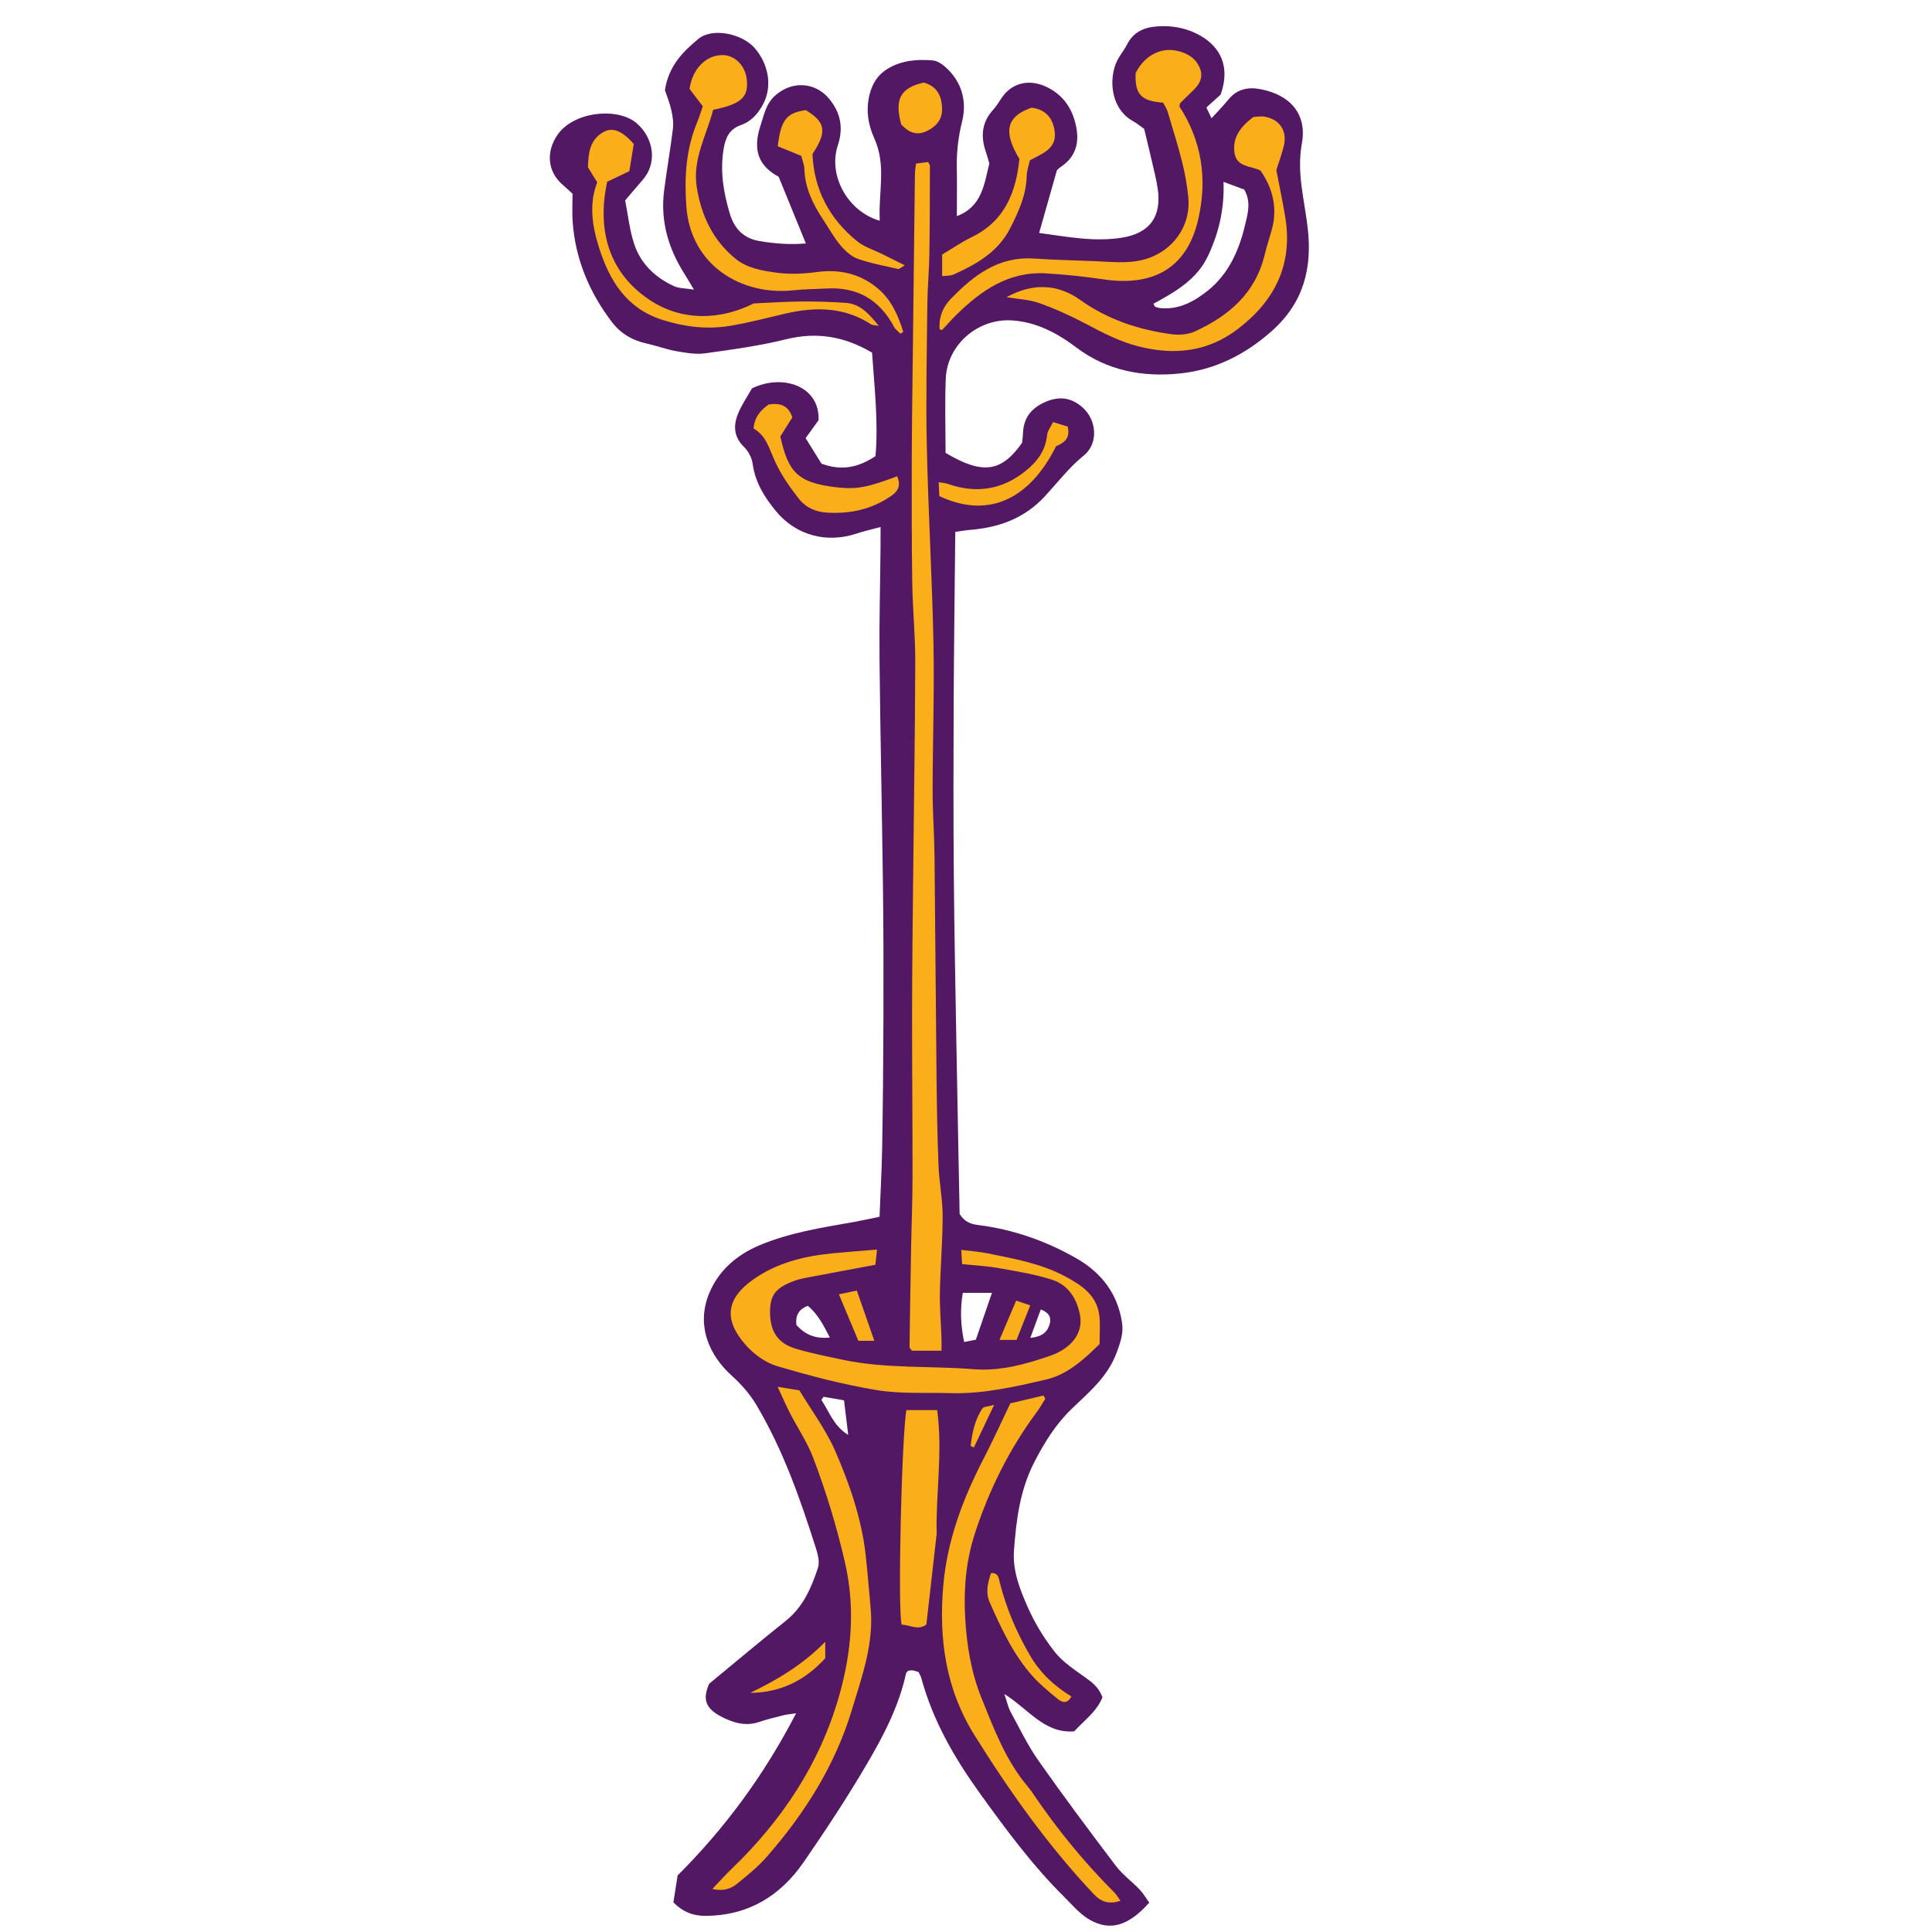 <svg version="1.1" id="svg" xmlns="http://www.w3.org/2000/svg" xmlns:xlink="http://www.w3.org/1999/xlink" x="0px" y="0px"
	 width="200px" height="200px" viewBox="0 0 200 200" enable-background="new 0 0 200 200" xml:space="preserve">
<path class="stroke" fill="#531863"  fill-rule="evenodd" clip-rule="evenodd" d="M91.05,125.96c0.096-2.471,0.232-4.852,0.272-7.234
	c0.076-4.447,0.119-8.896,0.132-13.344c0.014-4.509,0.008-9.019-0.049-13.527c-0.098-7.849-0.276-15.696-0.355-23.545
	c-0.04-3.892,0.066-7.785,0.104-11.678c0.006-0.595,0.001-1.189,0.001-2.076c-1.009,0.273-1.744,0.433-2.452,0.67
	c-3.136,1.049-6.306,0.205-8.394-2.334c-1.175-1.429-2.137-2.968-2.395-4.884c-0.083-0.61-0.438-1.292-0.88-1.723
	c-1.155-1.125-1.128-2.363-0.541-3.669c0.385-0.856,0.917-1.647,1.349-2.409c3.14-1.54,7.037-0.271,6.897,3.29
	c-0.366,0.508-0.783,1.086-1.341,1.86c0.578,0.931,1.177,1.894,1.641,2.642c2.196,0.804,3.893,0.337,5.593-0.781
	c0.312-3.589-0.123-7.168-0.357-10.715c-2.874-1.689-5.736-2.165-8.91-1.38c-2.743,0.679-5.566,1.066-8.372,1.453
	c-0.967,0.133-2-0.049-2.98-0.222c-1.036-0.183-2.036-0.564-3.068-0.789c-1.479-0.322-2.706-1.046-3.611-2.238
	c-2.336-3.078-3.785-6.521-4.055-10.405c-0.065-0.932-0.009-1.872-0.009-2.863c-0.333-0.303-0.648-0.609-0.982-0.893
	c-1.638-1.391-1.78-3.456-0.577-5.205c1.673-2.436,6.273-2.901,8.231-1.173c1.746,1.54,2.124,4.107,0.568,5.858
	c-0.589,0.663-1.151,1.348-1.795,2.105c0.299,1.5,0.456,3.065,0.939,4.522c0.677,2.04,2.181,3.463,4.124,4.355
	c0.518,0.238,1.158,0.208,2.056,0.352c-0.447-0.744-0.717-1.209-1.004-1.666c-1.655-2.623-2.479-5.457-2.083-8.569
	c0.273-2.146,0.652-4.279,0.913-6.427c0.076-0.629-0.025-1.303-0.167-1.929c-0.169-0.752-0.469-1.475-0.659-2.049
	c0.362-2.445,1.806-3.959,3.475-5.323c1.429-1.168,4.47-0.561,5.803,0.946c1.409,1.595,2.003,4.081,0.686,6.179
	c-0.527,0.84-1.168,1.482-2.101,1.807c-1.214,0.423-1.612,1.338-1.802,2.544c-0.359,2.267,0.001,4.427,0.64,6.579
	c0.467,1.573,1.396,2.601,3.096,2.886c1.584,0.266,3.155,0.388,4.79,0.244c-0.955-2.34-1.845-4.521-2.815-6.902
	c-2.052-1.104-2.722-2.736-1.886-5.271c0.359-1.088,0.551-2.247,1.489-3.106c1.696-1.554,4.135-1.482,5.612,0.289
	c1.193,1.431,1.514,3.023,0.91,4.837c-1.032,3.094,1.008,6.848,4.345,7.803c-0.17-2.886,0.712-5.721-0.572-8.535
	c-0.642-1.407-0.892-2.967-0.479-4.567c0.297-1.146,0.876-2.042,1.879-2.642c1.443-0.864,3.05-0.995,4.669-0.849
	c0.451,0.041,0.936,0.358,1.292,0.677c1.698,1.514,2.249,3.533,1.734,5.621c-0.394,1.597-0.583,3.148-0.552,4.765
	c0.03,1.641,0.006,3.282,0.006,5.05c2.6-0.97,2.826-3.27,3.363-5.459c-0.124-0.411-0.261-0.892-0.416-1.367
	c-0.505-1.553-0.312-2.956,0.823-4.196c0.333-0.364,0.588-0.803,0.866-1.216c1.089-1.615,2.914-1.978,4.682-1.119
	c1.593,0.774,2.504,2.041,2.928,3.646c0.471,1.778,0.257,3.439-1.446,4.588c-0.271,0.183-0.498,0.433-0.447,0.388
	c-0.668,2.357-1.238,4.366-1.837,6.479c2.826,0.375,5.699,0.961,8.621,0.481c2.859-0.471,4.08-2.211,3.652-5.082
	c-0.147-0.987-0.403-1.959-0.627-2.935c-0.248-1.082-0.514-2.16-0.774-3.24c-0.401-0.282-0.743-0.574-1.127-0.785
	c-2.529-1.382-2.633-4.909-1.393-6.756c0.278-0.413,0.562-0.827,0.79-1.267c0.536-1.035,1.463-1.581,2.521-1.735
	c1.923-0.28,3.866,0.097,5.43,1.146c1.997,1.34,2.577,3.398,1.693,5.854c-0.414,0.374-0.904,0.817-1.47,1.329
	c0.156,0.324,0.308,0.643,0.534,1.115c0.656-0.723,1.236-1.312,1.756-1.948c0.883-1.082,2.021-1.305,3.311-1.061
	c3.036,0.575,4.843,2.546,4.281,5.625c-0.557,3.049,0.274,5.853,0.605,8.74c0.482,4.212-0.437,7.75-3.717,10.67
	c-2.757,2.455-5.909,4.02-9.491,4.394c-3.825,0.399-7.535-0.264-10.743-2.689c-1.975-1.492-4.132-2.639-6.66-2.803
	c-3.537-0.229-6.713,2.527-6.857,6.023c-0.104,2.552-0.021,5.112-0.021,7.688c3.871,2.309,5.804,1.966,7.921-1.042
	c0.028-0.294,0.084-0.678,0.101-1.062c0.068-1.568,0.895-2.547,2.304-3.164c1.431-0.626,2.684-0.472,3.859,0.566
	c1.455,1.285,1.677,3.718,0.12,4.98c-1.527,1.239-2.692,2.772-3.988,4.181c-2.158,2.346-4.809,3.28-7.842,3.521
	c-0.43,0.035-0.856,0.117-1.469,0.203c-0.059,5.947-0.14,11.821-0.167,17.696c-0.027,5.895-0.035,11.79,0.014,17.684
	c0.048,5.888,0.167,11.776,0.269,17.664c0.103,5.893,0.224,11.785,0.334,17.564c0.494,0.792,1.12,1.042,1.883,1.138
	c3.635,0.452,7.038,1.639,10.205,3.453c2.593,1.485,4.289,3.674,4.73,6.706c0.156,1.072-0.18,2.009-0.556,3.035
	c-0.911,2.492-2.829,4.082-4.623,5.801c-1.667,1.599-2.836,3.469-3.898,5.535c-1.51,2.935-1.883,6.016-2.115,9.178
	c-0.153,2.066,0.596,3.972,1.392,5.786c0.73,1.664,1.701,3.27,2.825,4.696c0.835,1.061,2.047,1.85,3.169,2.651
	c0.743,0.53,1.416,1.052,1.771,2.061c-0.572,1.446-1.859,2.362-2.924,3.518c-3.073,0.244-4.678-2.262-7.23-3.868
	c0.296,0.865,0.4,1.397,0.647,1.851c0.93,1.707,1.78,3.477,2.893,5.06c2.589,3.683,5.283,7.293,8.003,10.88
	c0.697,0.918,1.672,1.621,2.474,2.465c0.392,0.411,0.678,0.922,0.982,1.346c-2.121,2.383-4.027,2.986-6.147,1.779
	c-1.033-0.587-1.849-1.577-2.712-2.434c-3.25-3.224-5.958-6.896-8.626-10.596c-2.651-3.675-4.903-7.557-6.103-11.974
	c-0.057-0.211-0.182-0.404-0.294-0.648c-0.194-0.058-0.399-0.141-0.61-0.171c-0.157-0.022-0.325,0.024-0.471,0.039
	c-0.083,0.105-0.191,0.181-0.213,0.277c-0.742,3.419-2.353,6.486-4.096,9.449c-2.027,3.447-4.233,6.798-6.507,10.09
	c-2.411,3.491-5.714,5.512-10.093,5.556c-1.322,0.013-2.38-0.385-3.386-1.396c0.138-0.881,0.281-1.795,0.437-2.79
	c4.863-4.854,8.94-10.357,12.264-16.784c-0.619,0.093-0.967,0.116-1.301,0.2c-0.861,0.218-1.729,0.426-2.57,0.708
	c-1.192,0.398-2.285,0.171-3.39-0.327c-2.104-0.948-2.487-1.921-1.738-3.64c2.867-2.361,5.37-4.475,7.931-6.513
	c1.798-1.43,2.645-3.415,3.328-5.478c0.19-0.572,0.013-1.337-0.183-1.955c-1.631-5.149-3.413-10.248-6.188-14.914
	c-0.67-1.126-1.58-2.162-2.559-3.041c-2.218-1.99-3.763-5.111-2.304-8.57c0.976-2.315,2.824-3.931,5.201-4.926
	c3.113-1.303,6.406-1.815,9.69-2.393C89.147,126.365,89.959,126.182,91.05,125.96z M126.657,18.826
	c0.1,2.87-0.502,5.309-1.593,7.643c-1.161,2.484-3.418,3.75-5.661,4.976c0.122,0.221,0.137,0.294,0.174,0.307
	c0.153,0.055,0.311,0.114,0.471,0.132c1.979,0.229,3.614-0.692,5.027-1.833c2.088-1.684,3.175-4.091,3.785-6.642
	c0.282-1.181,0.7-2.485-0.054-3.783C128.219,19.408,127.611,19.182,126.657,18.826z M99.669,133.837
	c-0.292,1.683-0.23,3.329,0.14,5.086c0.529-0.104,0.886-0.174,1.21-0.237c0.561-1.63,1.091-3.171,1.668-4.849
	C101.598,133.837,100.671,133.837,99.669,133.837z M82.439,137.16c0.885,0.971,1.914,1.464,3.464,1.298
	c-0.666-1.295-1.25-2.435-2.279-3.283C82.746,135.52,82.331,136.089,82.439,137.16z M85.242,144.595
	c-0.07,0.11-0.14,0.221-0.209,0.332c0.824,1.232,1.272,2.704,2.774,3.613c-0.142-1.169-0.284-2.338-0.434-3.58
	C86.585,144.825,85.914,144.709,85.242,144.595z M106.658,138.494c1.31-0.122,1.8-0.673,2.012-1.458
	c0.172-0.64-0.061-1.151-0.929-1.484C107.396,136.487,107.074,137.363,106.658,138.494z"/>
<path fill-rule="evenodd" clip-rule="evenodd" fill="#faae19" class="fill" d="M97.463,139.824c-1.201,0-2.17,0-3.068,0
	c-0.131-0.206-0.243-0.299-0.241-0.39c0.047-3.389,0.099-6.776,0.162-10.165c0.044-2.44,0.146-4.881,0.149-7.321
	c0.006-5.727-0.052-11.454-0.047-17.18c0.005-4.451,0.06-8.902,0.104-13.352c0.077-7.622,0.2-15.245,0.226-22.867
	c0.009-2.72-0.268-5.439-0.311-8.161c-0.065-4.226-0.064-8.452-0.053-12.678c0.009-3.673,0.069-7.346,0.109-11.019
	c0.07-6.234,0.141-12.469,0.219-18.702c0.004-0.324,0.069-0.647,0.116-1.059c0.464-0.059,0.873-0.111,1.244-0.158
	c0.101,0.196,0.193,0.292,0.192,0.387c-0.009,3.061-0.006,6.122-0.055,9.182c-0.028,1.713-0.195,3.424-0.212,5.137
	c-0.051,4.893-0.161,9.789-0.055,14.68c0.148,6.841,0.556,13.676,0.691,20.517c0.1,5.057-0.085,10.119-0.089,15.179
	c-0.002,2.225,0.17,4.45,0.195,6.676c0.085,7.678,0.129,15.358,0.211,23.037c0.033,3.051,0.086,6.104,0.208,9.153
	c0.069,1.716,0.423,3.426,0.424,5.139c0.001,2.642-0.235,5.284-0.285,7.928c-0.03,1.554,0.107,3.112,0.163,4.668
	C97.475,138.833,97.463,139.213,97.463,139.824z"/>
<path fill-rule="evenodd" clip-rule="evenodd" fill="#faae19" class="fill" d="M90.789,129.356c-0.079,0.729-0.125,1.154-0.171,1.572
	c-2.313,0.433-4.539,0.845-6.764,1.27c-0.542,0.104-1.094,0.198-1.609,0.388c-1.954,0.72-2.538,1.492-2.53,3.243
	c0.009,1.988,0.787,3.221,2.625,3.776c1.588,0.481,3.228,0.798,4.854,1.147c4.489,0.964,9.078,0.621,13.614,0.989
	c2.698,0.219,5.311-0.501,7.841-1.366c2.288-0.782,3.46-2.369,3.165-4.14c-0.291-1.746-1.197-3.211-2.92-3.763
	c-1.786-0.572-3.666-0.869-5.52-1.2c-1.199-0.214-2.425-0.271-3.782-0.414c-0.024-0.423-0.046-0.818-0.083-1.471
	c1.019,0.13,1.883,0.188,2.725,0.358c2.775,0.561,5.578,1.061,8.107,2.425c1.694,0.914,3.277,1.983,3.476,4.145
	c0.081,0.88,0.013,1.773,0.013,2.814c-1.58,1.561-3.316,3.169-5.546,3.683c-3.233,0.746-6.507,1.503-9.877,1.405
	c-2.556-0.074-5.156,0.098-7.657-0.317c-3.493-0.578-6.946-1.483-10.344-2.495c-1.209-0.36-2.413-1.257-3.256-2.226
	c-2.259-2.594-1.973-4.745,0.828-6.729c2.485-1.759,5.334-2.428,8.301-2.716C87.699,129.596,89.124,129.494,90.789,129.356z"/>
<path fill-rule="evenodd" clip-rule="evenodd" fill="#faae19" class="fill" d="M115.992,196.77c-1.245,0.408-2.043,0.075-2.746-0.67
	c-4.751-5.035-8.732-10.644-12.386-16.505c-2.956-4.744-3.68-9.906-3.22-15.373c0.399-4.756,2.038-9.076,4.201-13.257
	c0.943-1.822,1.789-3.696,2.75-5.693c1.138-0.269,2.281-0.538,3.426-0.807c0.064,0.109,0.128,0.218,0.193,0.326
	c-0.287,0.455-0.545,0.93-0.865,1.359c-2.846,3.831-4.941,8.04-6.418,12.572c-0.927,2.846-1.18,5.753-1.013,8.73
	c0.161,2.853,0.617,5.661,1.677,8.293c1.303,3.234,2.533,6.538,4.85,9.256c0.18,0.211,0.34,0.441,0.496,0.671
	c2.491,3.689,5.299,7.117,8.447,10.268C115.57,196.129,115.704,196.374,115.992,196.77z"/>
<path fill-rule="evenodd" clip-rule="evenodd" fill="#faae19" class="fill" d="M80.499,143.56c0.909,0.15,1.438,0.237,2.254,0.372
	c1.21,2.012,2.736,4.042,3.722,6.307c1.483,3.407,2.703,6.948,3.134,10.685c0.21,1.822,0.335,3.654,0.513,5.481
	c0.362,3.715-0.881,7.113-1.93,10.584c-1.744,5.775-4.875,10.708-8.787,15.194c-0.907,1.041-2.003,1.928-3.078,2.805
	c-0.633,0.516-1.407,0.822-2.591,0.56c0.774-0.809,1.355-1.462,1.984-2.066c5.234-5.031,9.145-10.901,11.145-17.922
	c1.294-4.542,1.686-9.111,0.602-13.833c-0.851-3.704-1.949-7.305-3.292-10.835c-0.608-1.597-1.594-3.047-2.382-4.577
	C81.377,145.505,81.017,144.667,80.499,143.56z"/>
<path fill-rule="evenodd" clip-rule="evenodd" fill="#faae19" class="fill" d="M120.409,10.629c-2.316-0.172-2.94-0.879-2.848-3.071
	c0.557-1.081,1.355-1.884,2.548-2.253c1.273-0.394,3.06,0.137,3.759,1.134c0.725,1.033,0.646,1.925-0.258,2.825
	c-0.468,0.465-0.95,0.916-1.412,1.386c-0.067,0.069-0.063,0.208-0.107,0.37c2.309,3.562,2.904,7.449,1.966,11.616
	c-1.189,5.282-4.835,7.023-9.832,6.283c-1.976-0.293-3.97-0.505-5.963-0.62c-3.817-0.221-6.668,1.752-9.241,4.271
	c-0.512,0.501-0.979,1.045-1.474,1.564c-0.024,0.024-0.106-0.006-0.271-0.022c-0.116-1.201,0.303-2.284,1.09-3.105
	c2.357-2.456,4.951-4.491,8.668-4.241c2.106,0.142,4.22,0.182,6.329,0.27c1.995,0.083,4.006,0.353,5.928-0.466
	c2.472-1.054,3.98-3.478,3.723-6.121c-0.118-1.208-0.325-2.42-0.62-3.598c-0.444-1.777-0.994-3.528-1.52-5.285
	C120.781,11.256,120.584,10.976,120.409,10.629z"/>
<path fill-rule="evenodd" clip-rule="evenodd" fill="#faae19" class="fill" d="M104.195,30.767c2.635-1.465,5.235-1.424,7.639,0.289
	c2.844,2.027,6.026,3.076,9.424,3.54c0.787,0.107,1.716,0.044,2.423-0.279c3.522-1.611,6.288-3.969,7.239-7.955
	c0.206-0.864,0.492-1.707,0.73-2.563c0.621-2.242,0.129-4.271-1.167-6.148c-1.011-0.489-2.499-0.332-2.696-1.874
	c-0.21-1.632,0.716-2.717,1.954-3.664c0.368-0.017,0.765-0.102,1.138-0.04c1.587,0.262,2.4,1.469,2.019,3.036
	c-0.223,0.916-0.556,1.805-0.773,2.494c0.339,1.777,0.678,3.349,0.933,4.934c0.779,4.841-1.078,8.574-4.876,11.489
	c-3.155,2.422-6.643,2.785-10.394,1.814c-1.909-0.494-3.622-1.387-5.349-2.302c-1.565-0.829-3.194-1.57-4.86-2.163
	C106.513,30.997,105.327,30.958,104.195,30.767z"/>
<path fill-rule="evenodd" clip-rule="evenodd" fill="#faae19" class="fill" d="M72.753,10.999c-0.506-0.662-0.969-1.269-1.37-1.794
	c0.288-2.113,1.755-3.541,3.468-3.502c1.245,0.028,2.303,1.112,2.455,2.515c0.2,1.844-0.567,2.555-3.481,3.149
	c-0.675,2.617-2.16,5.119-1.697,8.009c0.467,2.924,1.66,5.506,4.029,7.421c1.226,0.991,2.755,1.225,4.217,1.428
	c1.352,0.188,2.774,0.125,4.134-0.059c2.406-0.326,4.546,0.156,6.393,1.72c1.393,1.181,2.079,2.786,2.601,4.457
	c-0.093,0.071-0.186,0.142-0.278,0.213c-0.227-0.237-0.522-0.439-0.671-0.719c-1.486-2.779-3.766-4.144-6.935-3.973
	c-1.164,0.063-2.335,0.062-3.492,0.186c-5.35,0.574-10.635-2.555-11.077-8.688c-0.215-2.987-0.044-5.886,1.112-8.681
	C72.392,12.123,72.564,11.539,72.753,10.999z"/>
<path fill-rule="evenodd" clip-rule="evenodd" fill="#faae19" class="fill" d="M93.823,145.974c1.123,0,2.147,0,3.193,0
	c0.593,4.377-0.156,8.635-0.052,12.798c-0.358,3.154-0.708,6.239-1.066,9.389c-0.849,0.672-1.719,0.036-2.562,0.023
	C92.925,166.594,93.328,149.09,93.823,145.974z"/>
<path fill-rule="evenodd" clip-rule="evenodd" fill="#faae19" class="fill" d="M62.855,18.814c-1.074,5.003,0.172,9.314,4.214,12.115
	c3.473,2.406,7.541,2.201,10.954,0.482c1.931-0.084,3.417-0.194,4.903-0.201c1.548-0.009,3.1,0.033,4.644,0.144
	c1.449,0.105,2.362,1.08,3.397,2.383c-0.452-0.087-0.655-0.071-0.789-0.16c-2.763-1.802-5.745-1.832-8.827-1.124
	c-1.949,0.447-3.887,0.972-5.857,1.291c-2.337,0.378-4.653,0.088-6.919-0.63c-3.754-1.19-5.512-4.101-6.599-7.59
	c-0.69-2.215-1.004-4.456-0.154-6.644c-0.36-0.589-0.646-1.056-0.958-1.565c0.046-1.457,0.177-2.912,1.696-3.691
	c0.905-0.465,1.883-0.048,3.048,1.277c-0.144,0.88-0.316,1.938-0.46,2.817C64.173,18.184,63.484,18.514,62.855,18.814z"/>
<path fill-rule="evenodd" clip-rule="evenodd" fill="#faae19" class="fill" d="M105.529,16.45c-1.734-2.849-1.323-4.398,1.248-5.302
	c1.391,0.164,2.178,1,2.39,2.356c0.297,1.9-1.257,2.383-2.547,3.083c-0.12,0.547-0.329,1.083-0.339,1.623
	c-0.036,1.958-0.821,3.648-1.674,5.352c-1.258,2.515-3.499,3.775-5.899,4.858c-0.322,0.146-0.728,0.109-1.178,0.167
	c0-0.757,0-1.406,0-2.236c0.995-0.592,1.998-1.289,3.083-1.816C104.023,22.875,105.173,19.911,105.529,16.45z"/>
<path fill-rule="evenodd" clip-rule="evenodd" fill="#faae19" class="fill" d="M92.88,49.304c0.374,0.915,0.13,1.497-0.546,1.977
	c-2.037,1.444-4.316,1.941-6.772,1.782c-1.112-0.072-2.123-0.515-2.782-1.336c-0.959-1.198-1.862-2.49-2.51-3.873
	c-0.609-1.298-0.917-2.729-2.258-3.494c0.086-1.198,0.733-1.905,1.569-2.49c1.125-0.164,2.011,0.044,2.442,1.339
	c-0.408,0.647-0.843,1.335-1.244,1.973c0.82,3.635,1.703,4.794,5.849,5.267C88.79,50.695,89.907,50.406,92.88,49.304z"/>
<path fill-rule="evenodd" clip-rule="evenodd" fill="#faae19" class="fill" d="M93.66,27.465c-0.42,0.244-0.57,0.406-0.677,0.382
	c-1.403-0.323-2.833-0.575-4.183-1.056c-0.688-0.245-1.321-0.832-1.806-1.409c-0.674-0.803-1.184-1.744-1.767-2.624
	c-1.057-1.598-1.898-3.269-1.958-5.248c-0.015-0.483-0.219-0.959-0.321-1.374c-0.885-0.361-1.686-0.688-2.435-0.993
	c0.319-2.734,0.928-3.48,2.908-3.74c2.056,1.251,2.214,2.242,0.687,4.536c0.148,3.687,1.75,6.698,4.604,9.021
	c0.754,0.614,1.762,0.915,2.654,1.359C92.068,26.671,92.771,27.022,93.66,27.465z"/>
<path fill-rule="evenodd" clip-rule="evenodd" fill="#faae19" class="fill" d="M97.239,51.354c-0.021-0.449-0.041-0.866-0.067-1.432
	c0.382,0.062,0.642,0.065,0.874,0.148c2.952,1.05,5.672,0.655,8.122-1.316c1.195-0.962,2.082-2.119,2.228-3.74
	c0.036-0.399,0.35-0.773,0.614-1.319c0.611,0.187,1.127,0.346,1.523,0.467c0.293,1.331-0.481,1.703-1.205,2.03
	C106.393,52.044,101.991,53.604,97.239,51.354z"/>
<path fill-rule="evenodd" clip-rule="evenodd" fill="#faae19" class="fill" d="M95.617,8.546c1.38,0.368,1.882,1.381,1.906,2.726
	c0.021,1.149-0.648,1.848-1.604,2.305c-1.071,0.514-1.915,0.075-2.624-0.691C92.581,10.262,93.203,9.104,95.617,8.546z"/>
<path fill-rule="evenodd" clip-rule="evenodd" fill="#faae19" class="fill" d="M110.91,175.618c-0.436,0.829-0.988,0.606-1.423,0.25
	c-0.901-0.738-1.816-1.483-2.589-2.347c-1.995-2.228-3.23-4.917-4.431-7.62c-0.473-1.066-0.207-2.052,0.125-3.059
	c0.783-0.035,0.79,0.53,0.909,0.998c0.676,2.659,1.735,5.147,3.12,7.522C107.681,173.181,109.139,174.547,110.91,175.618z"/>
<path fill-rule="evenodd" clip-rule="evenodd" fill="#faae19" class="fill" d="M85.429,169.955c0,0.532,0,1.064,0,1.704
	c-2.045,2.255-4.581,3.564-7.759,3.585C80.479,173.89,83.117,172.32,85.429,169.955z"/>
<path fill-rule="evenodd" clip-rule="evenodd" fill="#faae19" class="fill" d="M90.51,138.801c-0.697,0-1.158,0-1.654,0
	c-0.673-1.61-1.309-3.13-2.012-4.814c0.637-0.133,1.147-0.24,1.854-0.389C89.306,135.345,89.88,136.993,90.51,138.801z"/>
<path fill-rule="evenodd" clip-rule="evenodd" fill="#faae19" class="fill" d="M105.191,134.64c0.576,0.195,0.916,0.31,1.458,0.493
	c-0.493,1.242-0.947,2.387-1.419,3.578c-0.604,0-1.066,0-1.764,0C104.061,137.306,104.588,136.064,105.191,134.64z"/>
<path fill-rule="evenodd" clip-rule="evenodd" fill="#faae19" class="fill" d="M100.479,149.68c0.163-1.369,0.434-2.716,1.226-3.885
	c0.127-0.188,0.55-0.178,1.206-0.364c-0.801,1.687-1.449,3.052-2.098,4.417C100.703,149.792,100.591,149.735,100.479,149.68z"/>
</svg>
